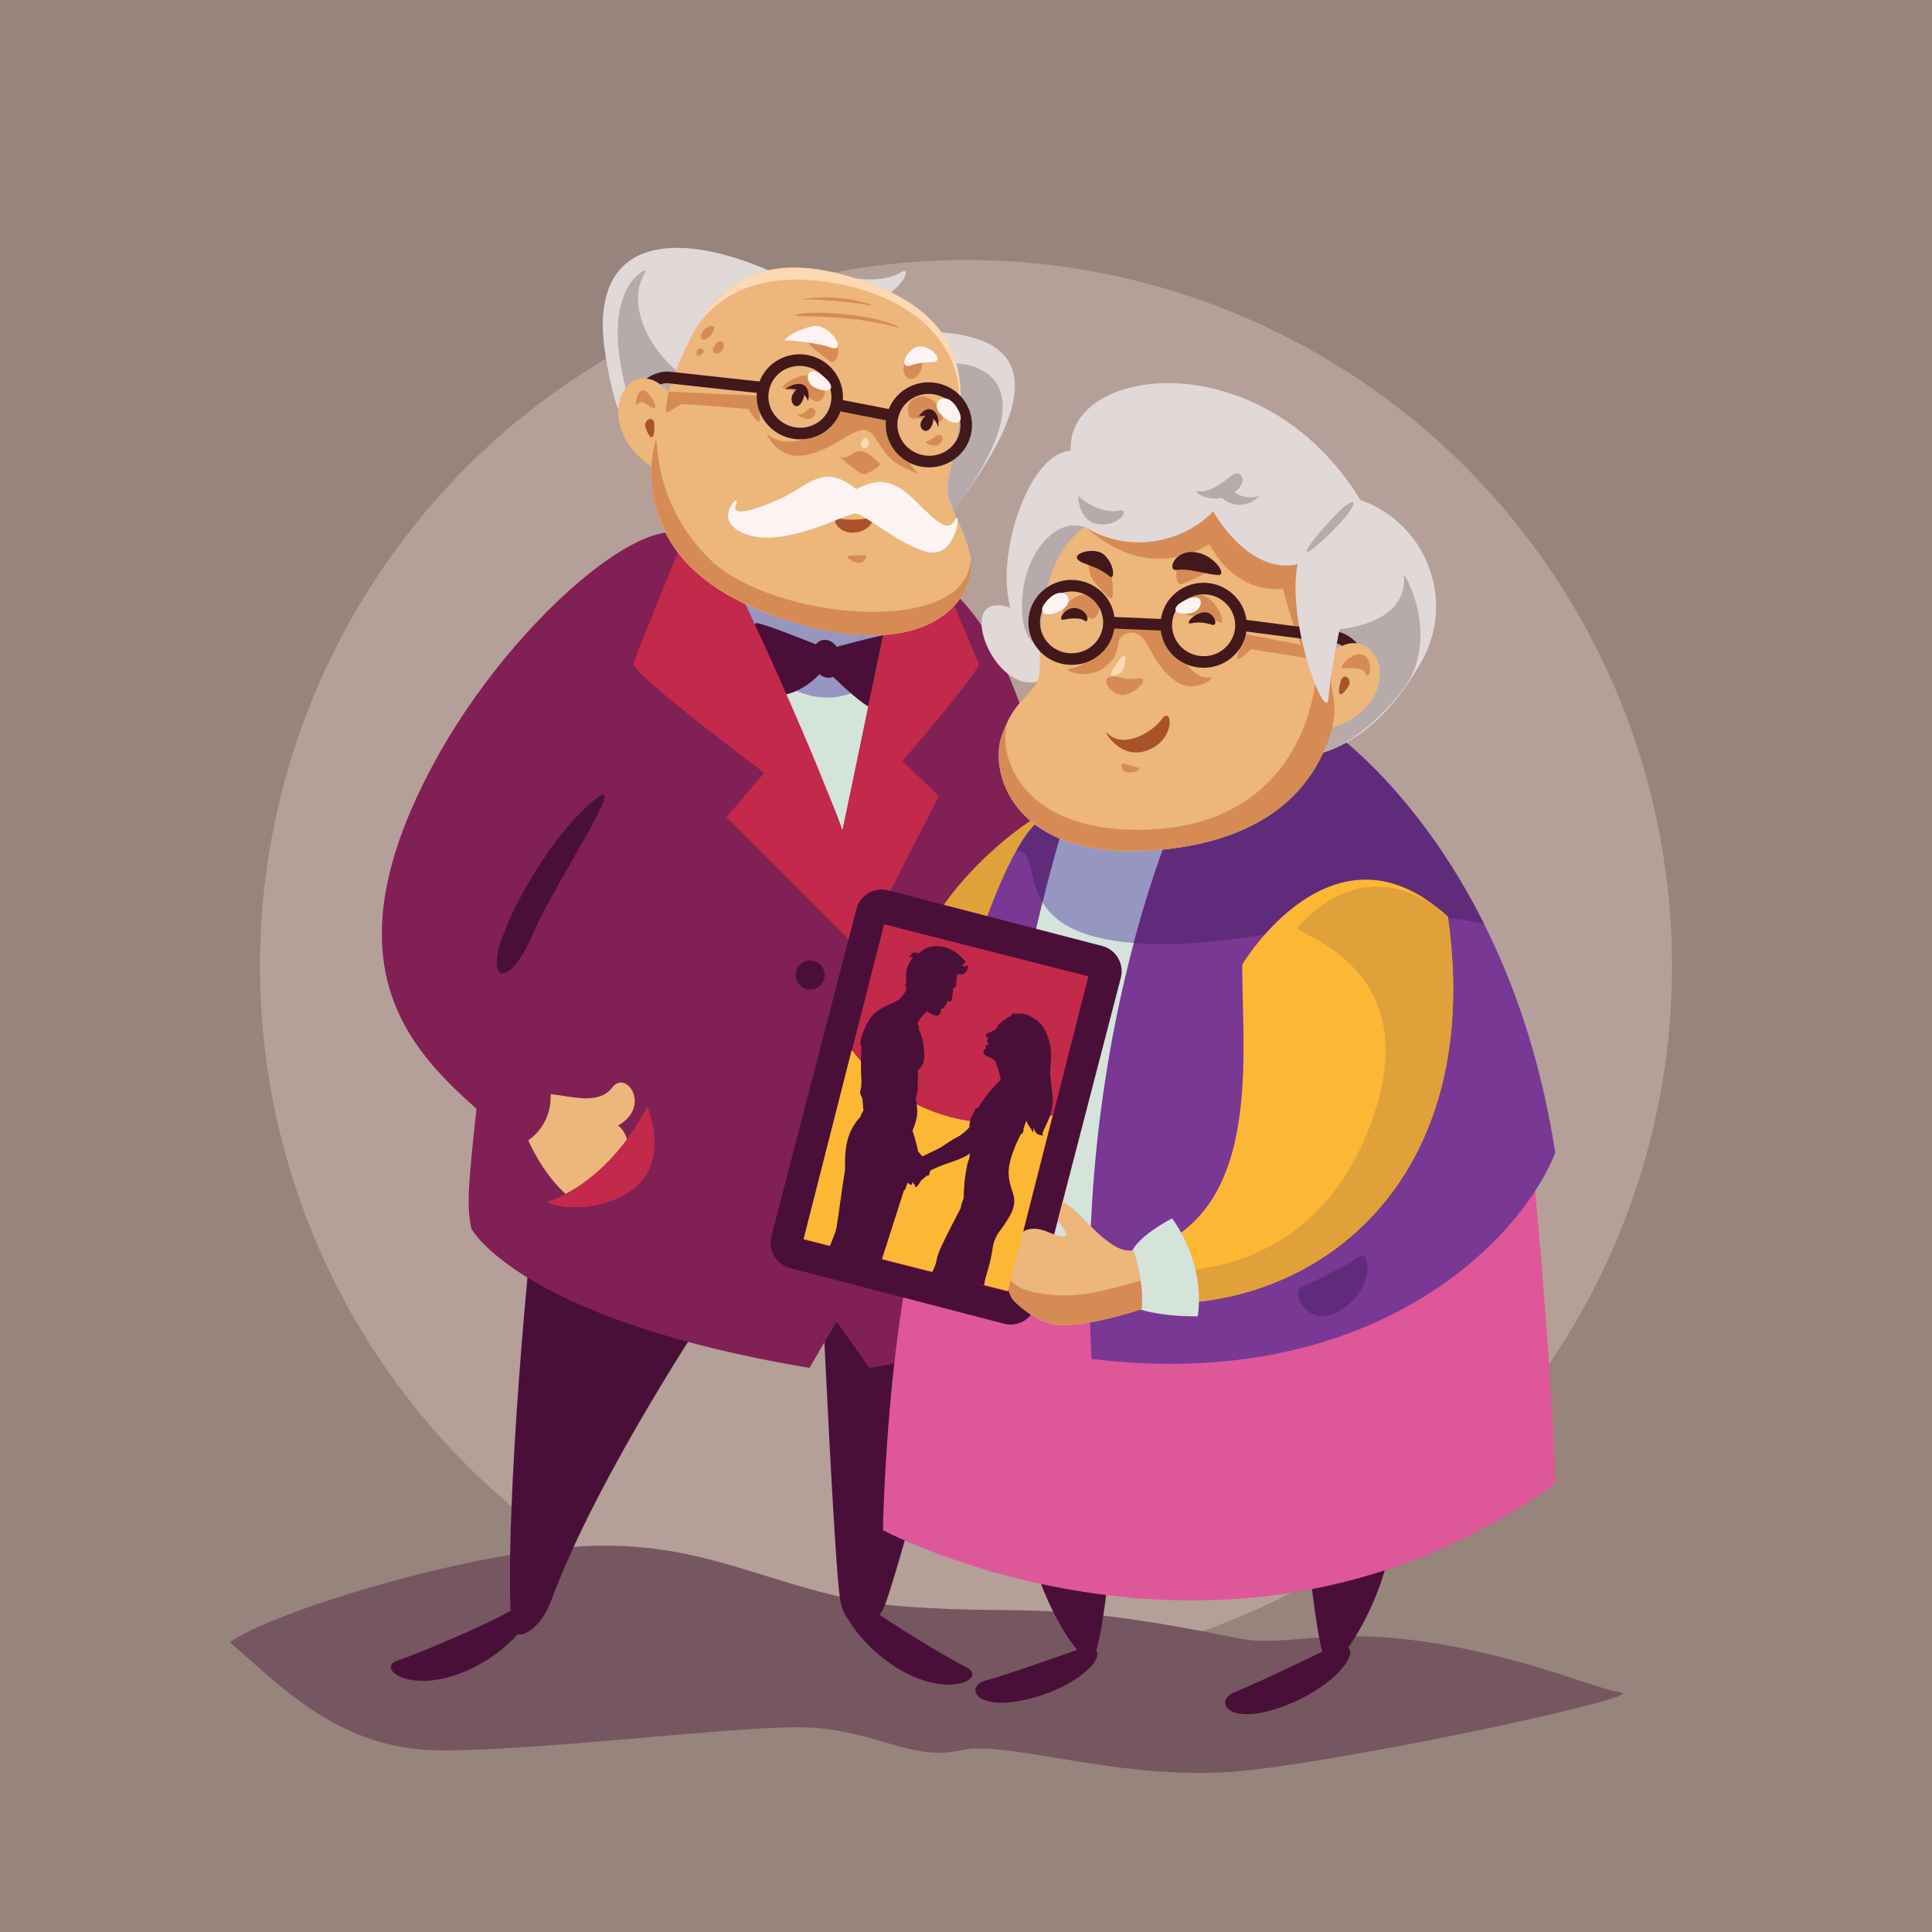 <?xml version="1.0" encoding="utf-8"?>
<!-- Generator: Adobe Illustrator 22.1.0, SVG Export Plug-In . SVG Version: 6.00 Build 0)  -->
<svg version="1.1" id="layer_1" xmlns="http://www.w3.org/2000/svg" xmlns:xlink="http://www.w3.org/1999/xlink" x="0px" y="0px"
	 viewBox="0 0 1400 1400" style="enable-background:new 0 0 1400 1400;" xml:space="preserve">
<style type="text/css">
	.st0{fill:#96847D;}
	.st1{fill:#B59F99;}
	.st2{fill:#765660;}
	.st3{fill:#490F39;}
	.st4{fill:#802054;}
	.st5{fill:#D5E4DB;}
	.st6{fill:#9696C0;}
	.st7{fill:#EDB67B;}
	.st8{fill:#C3294B;}
	.st9{fill:#E0A13B;}
	.st10{fill:#DE5798;}
	.st11{fill:#793894;}
	.st12{fill:#612B7C;}
	.st13{fill:#FCB834;}
	.st14{fill:#D68B55;}
	.st15{fill:#E1D8D8;}
	.st16{fill:#B6AAAA;}
	.st17{fill:#FDD8B3;}
	.st18{fill:#AA522A;}
	.st19{fill:#42181B;}
	.st20{fill:#FDF3F2;}
</style>
<g>
	<rect x="0" class="st0" width="1400" height="1400"/>
	<circle class="st1" cx="700" cy="700" r="511.6"/>
	<path class="st2" d="M1174.6,1226.4c-19.6-2.8-67.2-25.2-140-36.4c-72.8-11.2-103.8,4-137.2-2.8c-137.2-28-151.2-16.8-238.4-22.8
		S525,1120,438.2,1120c-86.8,0-240.8,47.6-271.6,70c40.4,35.2,81.2,78.4,154,78.4s204.4-16.8,257.6-16.8
		c53.2,0,81.2,25.2,117.6,16.8c36.4-8.4,120.4,25.2,212.8,14C1001,1271.2,1194.2,1229.2,1174.6,1226.4z"/>
	<path class="st3" d="M966.2,1193c0,0-55.1,26.8-71.1,33c-16,6.1-6.4,26,35.7,10.2C972.9,1220.4,993.2,1187.4,966.2,1193z"/>
	<path class="st3" d="M784.2,1194.2c0,0-54.1,19.4-69.7,23.5c-15.6,4.1-8.6,23.6,32.2,13.1C787.7,1220.4,809.9,1191.7,784.2,1194.2z
		"/>
	<path class="st3" d="M364.4,1170.2c-16,8.8-61.2,28.1-76.6,33.2c-15.5,5.2,9.3,25.3,50.6,7.2
		C379.6,1192.6,404.4,1148.2,364.4,1170.2z"/>
	<g>
		<path class="st3" d="M608.7,1158.4c4,26,24,24,32,6c8-18,54-190.1,54-190.1l-98.1-18C596.7,956.3,604.7,1132.4,608.7,1158.4z"/>
		<path class="st3" d="M960.6,1204.3c5.8,11.5,36.9-34.6,46.2-79.7l-57.7,10.4C949.1,1138.5,954.9,1192.8,960.6,1204.3z"/>
		<path class="st3" d="M792.7,1200.6c5.8-11.5,11.5-65.8,11.5-69.3l-57.7-10.4C755.8,1166,787,1212.1,792.7,1200.6z"/>
		<path class="st3" d="M370.5,1178.3c0.7,11.9,19.6,7,29.4-19.6c33.4-90.6,117.6-215.6,117.6-215.6l-131.6-56
			C385.9,887.1,364.9,1088.7,370.5,1178.3z"/>
		<path class="st4" d="M341.6,890.4c0,0,35,65.8,245,100.8l19.6-33.6l23.8,33.6c0,0,23.8-2.8,46.2-12.6
			c22.4-9.8,12.6-67.2,12.6-67.2L341.6,890.4z"/>
		<path class="st5" d="M545.1,422.8c-5.6,7.5-14.5,11.6-18.7,18.7c-4.2,7-9.3,18.7-13.1,48.5c-3.7,29.9,35.5,117.6,42.9,132.5
			c7.5,14.9,54.1,22.4,70.9,20.5c16.8-1.9,50.4-72.8,24.3-149.3L545.1,422.8z"/>
		<path class="st6" d="M547.4,361.2c-39.2-1.4-56,8.4-26.6,92.4c70,84,107.8,47.6,137.2,18.2l-43.4-96.6
			C614.6,375.2,586.6,362.6,547.4,361.2z"/>
		<path class="st4" d="M655.2,407.9L610.4,602l-16.8,354.2c0,0,84,4.2,140-29.4S799.4,451,655.2,407.9z"/>
		<path class="st3" d="M606.3,468.7c-3.8-5.6-10.9-7-15.1-1.8c-9.3-3.7-38.4-15.3-43.1-15.4c-5.6-0.1-6.7,52.7-6.1,59
			c0.6,6.3,13.7-3.5,29.5-7.8c10.3-2.9,18.1-9.7,22.3-14.1c3.1,2.4,6.8,3.4,9.8,1.8c8,7.6,20.7,19.8,28.7,23.1
			c11,4.5,20.3,6.4,21.4,3.5c1.1-2.9,11.5-32.8,5.5-58.2C658.3,454.8,620.2,464.9,606.3,468.7z"/>
		<path class="st4" d="M520.3,415.3l-11.2,0c0-80.2-126.3,15-191.8,132.5c-82.1,147.5-22.4,210.9,28,255.7
			c-5.6,52.3-7.5,70-3.7,86.8c41.1,45.7,201.6,75.6,287,63c-2-17.1-13.3-210.9-18.2-351.4C597.3,559.1,520.3,415.3,520.3,415.3z"/>
		<path class="st7" d="M443.7,788c-10.1,13.2-30.1,6.1-44.7,4.9c0.9,23-16.2,33.4-16.2,33.4s10.6,25.4,29.5,41
			c0,0,24.4-10.2,42.7-39.2c-1.9-9.4-7.1-12.5-7.1-12.5C472.3,801.7,453.8,774.8,443.7,788z"/>
		<path class="st8" d="M493.2,395.7c0,0-31.2,75.6-34,84.9C456.4,490,610.4,602,610.4,602s-21.7-62.7-82.6-190.4
			C521.8,408.5,493.2,395.7,493.2,395.7z"/>
		<path class="st9" d="M687.4,754.6l65.8-163.8C718.2,610.4,617.4,701.4,687.4,754.6z"/>
		<path class="st10" d="M676.2,851.2c-33.6,89.6-36.4,257.6-36.4,257.6s252,134.4,487.2-33.6c-2.8-95.2-16.8-235.2-16.8-235.2
			S704.4,775.8,676.2,851.2z"/>
		<path class="st5" d="M897.4,568.4c-14.9-5.6-112,11.2-112,11.2S727.5,630,699.5,882c0,0,31.7,74.7,136.3,65.3
			S912.3,574,897.4,568.4z"/>
		<path class="st6" d="M897.4,568.4c-14.9-5.6-112,11.2-112,11.2s-15.9,13.8-35,63.1c4.7,14.5,15.2,30.7,49.9,37.7
			c34.8,7,72.9,3.2,111.4-2.4C909.6,617.6,902.7,570.4,897.4,568.4z"/>
		<path class="st11" d="M964.8,529.7l-108.5,51.8c0,0-78.4,166.1-65.3,403.2c197.9,24.3,308-80.3,336-149.3
			C1093.4,616.9,964.8,529.7,964.8,529.7z"/>
		<path class="st12" d="M964.8,529.7l-108.5,51.8c0,0-17.6,37.4-34.8,101.9c82.4,6.9,179.2-33,254-13.6
			C1026.5,571.5,964.8,529.7,964.8,529.7z"/>
		<path class="st13" d="M900.2,698.9c-0.3,70,17.1,192.3-86.9,212.1c0,0-21.6,8.7-29.7,25.5c137.2,38,296.5-56.1,265.5-272.2
			C966.4,587.8,900.2,698.9,900.2,698.9z"/>
		<path class="st9" d="M940.3,672c-4.5,5,102,28,48.9,152.6c-41.4,97-130.5,95.6-130.5,95.6s-4.4,9.2-5.9,24.2
			c115.7-4.6,222.2-100,196.4-280.2C1049.2,664.3,996.3,610.4,940.3,672z"/>
		<path class="st11" d="M654.7,891.3c0,0,26.1,13.1,61.6,44.8c5.6-190.4,56-343.5,56-343.5C721.9,555.3,654.7,891.3,654.7,891.3z"/>
		<path class="st12" d="M736.8,616c12.6,1,7.9,20.2,18.6,37.9c9.5-38.6,16.9-61.2,16.9-61.2C761,584.3,748.8,594.8,736.8,616z"/>
		<polygon class="st8" points="610.4,602 558.6,554.4 526.4,592.2 623,688.8 680.4,576.8 648.2,546 		"/>
		<path class="st5" d="M820.6,906c0,0,5.1,19.4,5.4,42.9c20.1,5.8,42,4.9,42,4.9c5.4-40.6-18.7-70.9-18.7-70.9
			S827.1,894.1,820.6,906z"/>
		<path class="st3" d="M798.7,685.5l-155.1-40.3c-10.1-2.6-20.4,3.4-23,13.5l-61.6,237.2c-2.6,10.1,3.4,20.4,13.5,23l155.1,40.3
			c10.1,2.6,20.4-3.4,23-13.5l61.6-237.2C814.8,698.4,808.7,688.1,798.7,685.5z"/>
		
			<rect x="567.5" y="726.1" transform="matrix(0.247 -0.969 0.969 0.247 -261.368 1268.818)" class="st8" width="235.8" height="152.8"/>
		<path class="st12" d="M985.6,910c-10.3,7.7-32.2,18.2-42,22.4c-9.8,4.2,5.6,34.8,32.2,14C997.2,929.6,991.2,905.8,985.6,910z"/>
		<path class="st7" d="M785.4,883.4c-6.1-6.5-11.4-10.6-15.4-12.5l-3.5,13.5c3.7,5.4,7.6,9.9,5.6,10.9c-7,3.5-18.5-10.3-31.3-2.5
			c-12.8,7.8-15.3,40-5.8,50.1c4.3,4.6,17.5,15.5,29.8,17.1c20.6,2.7,62.4-11.3,62.4-11.3s2.8-15.4-5.6-42.7
			C815.9,906.7,807.8,907.4,785.4,883.4z"/>
		<path class="st14" d="M769.3,938.7c-21-0.7-38.5-5.6-39.2-16.8c-0.1-0.9-0.3-1.5-0.8-1.8c-0.4,9.2,1.4,18.2,5.7,22.8
			c4.3,4.6,17.5,15.5,29.8,17.1c20.6,2.7,62.4-11.3,62.4-11.3s1.3-7.3-0.6-20.7C811.8,931.8,789.3,939.4,769.3,938.7z"/>
		<path class="st8" d="M397.1,870.8c-3.9,1.4,31.7,12.1,60.7-8.4c28.9-20.5,11.2-60.7,11.2-60.7S445.6,853.1,397.1,870.8z"/>
		<path class="st8" d="M686.9,427.5l-42,8.4L610.4,602c0,0,101.7-115.7,98.9-121.3C706.5,475.1,686.9,427.5,686.9,427.5z"/>
		<path class="st3" d="M430.9,579.5c-27,21.9-55.4,68.3-66.4,98.3c-13.6,37,5.9,36.3,21.3-0.2C401.1,641.1,457.8,557.6,430.9,579.5z
			"/>
		<path class="st3" d="M700.6,1208.4c-14.6-7.3-56.5-32.8-71.1-43.8c-36.5-27.4-18.2,20.1,20.1,43.8
			C687.8,1232.1,715.2,1215.7,700.6,1208.4z"/>
		<g>
			<path class="st15" d="M653.7,196.9c-11.3,6.9-27.3,7-45.7,2.5l36.1,13.5C656.7,204.3,659.3,193.4,653.7,196.9z"/>
			<path class="st15" d="M670.2,240.2c0,0-21,45.4-25,66c-4,20.6-0.2,30.7,41.5,69C777.3,259.7,723.6,241.5,670.2,240.2z"/>
			<path class="st16" d="M686,263.4c0,0-26,72.2-27.8,82.6c-1.8,10.4,10.6,24.9,31.1,26.2C766.3,270.5,702.9,261.7,686,263.4z"/>
			<path class="st15" d="M436.8,236.9c0.2,23.1,12.5,75.9,15.7,62.3c23,6,59.3,14.7,67.4,1.3c8-13.4,44.9-101,44.9-101
				C502.7,170.2,436.1,166.1,436.8,236.9z"/>
			<path class="st16" d="M468,196.7c2.8-4.2-41.1,12.4-8,105.3l57.7-18.5C481.1,274,448.9,225.2,468,196.7z"/>
			<path class="st7" d="M687.9,344.7c14.2-59.1,19.4-112.6-61.5-140.8c-80.9-28.2-117.3,4.7-141.9,79.9
				c-29.5-32.3-58.2,23.3-12.9,53.9c1.3,28.9,5,81.6,97.6,111.5c106.7,34.5,140.5-18.7,134-46.5C696.7,374.8,683,365.4,687.9,344.7z
				"/>
			<path class="st14" d="M484.5,283.8c0,0-2.1,11.1-1.9,14.1c0.3,2.9,8.8-4.6,11.3-5c2.5-0.4,48.6,3.5,48.6,3.5s2.5,5.4,6.5,8.8
				c4,3.4-1-11.8,2.9-8c3.9,3.8-1.3-10.4-1.3-10.4L484.5,283.8z"/>
			<path class="st14" d="M639.5,299.9c-8.5-0.6-32.6-9.6-36.7-0.2l-16.2,16.6c-7.7,5-24,5.4-30.5-1.9c-1.6-1.8,6.2,19.1,26.9,15.5
				c20.7-3.7,34-18.8,43.3-18.4c9.3,0.4,10.7,18.4,26.8,26.2c16.1,7.8,12.3,7.3,4.3-4.4C649.4,321.7,648,300.5,639.5,299.9z"/>
			<path class="st17" d="M498.1,250.4c0,0,0.6-1.9,2-5c-0.8,1.5-1.5,3-2.3,4.5C498,250.3,498.1,250.4,498.1,250.4z"/>
			<path class="st17" d="M626.4,203.9c-61.8-21.5-97.6-7.4-122.1,34c10.6-16.6,37.1-42.5,96.2-33.4c73.7,11.4,95.3,56,94.5,83.2
				l1.2-0.9C695.6,251.9,679.6,222.4,626.4,203.9z"/>
			<path class="st14" d="M657.1,261.3c-5.8,5.6-0.3,17.6,6.9,11.7C671.1,267.2,669.7,249.2,657.1,261.3z"/>
			<path class="st14" d="M588,246.1c-9.5-0.8,7.7,11.2,12.9,15.3c5.1,4.1,8.4-8.1,6.1-11.9L588,246.1z"/>
			<path class="st14" d="M666.9,287.3c-12.7,2-9.6,16-5.6,15.9c4-0.1,10.9-0.4,15.5,1.6C690.2,310.6,679.7,285.4,666.9,287.3z"/>
			<path class="st14" d="M590.3,272.6c-12.5-3.5-26.6,8.4-22.3,8.8c4.4,0.5,15.4,4.9,20.6,8.3C598,295.9,602.7,276.2,590.3,272.6z"
				/>
			<path class="st14" d="M462,292.9c3-3.6,6.1,0.4,10.9,2.6c3.2,1.5,3-3.6-3.8-11C462.2,277.1,458.9,296.5,462,292.9z"/>
			<path class="st18" d="M467.9,310.1c2.1,6.3,6.4,12.3,6.3-2.1C474.1,300.2,465.8,303.9,467.9,310.1z"/>
			<path class="st14" d="M637.1,335.3c-2.7-1.4-7.1-7.7-13-8.4c-5.8-0.7-10,7.3-15.9,3.7c0,0,15.2,14.9,19.4,12.9
				C631.8,341.6,639.7,336.7,637.1,335.3z"/>
			<path class="st19" d="M586.8,257.6c-16.7-4-33.6,6.1-37.6,22.6c-4,16.6,6.5,33.2,23.2,37.3c16.8,4,33.6-6.1,37.6-22.6
				C614,278.2,603.5,261.6,586.8,257.6z M601.9,292.9c-2.9,12-15.1,19.4-27.5,16.4c-12.3-3-19.9-15.1-17-27.1
				c2.9-12,15.1-19.4,27.5-16.4C597.2,268.7,604.7,280.9,601.9,292.9z"/>
			<path class="st19" d="M680.3,277.9c-16.7-4-33.6,6.1-37.6,22.7c-4,16.6,6.5,33.2,23.2,37.2c16.7,4,33.6-6.1,37.6-22.6
				C707.5,298.5,697.1,281.9,680.3,277.9z M695.4,313.2c-2.9,12-15.1,19.4-27.5,16.4c-12.3-3-19.9-15.1-17-27.1
				c2.9-12,15.1-19.4,27.5-16.4C690.7,289,698.2,301.2,695.4,313.2z"/>
			<path class="st18" d="M629.3,375.5c-5.5,1.1-14.8,1.7-21.2,0.2c-6.4-1.5-2,9.8,9,10.3C629.5,386.6,636.8,374,629.3,375.5z"/>
			
				<rect x="623.9" y="278.8" transform="matrix(0.192 -0.982 0.982 0.192 215.425 857.27)" class="st19" width="8.4" height="38.1"/>
			<path class="st19" d="M575.2,284.5c-4.5,5.9,1.4,14.4,5.8,6.9C585.3,283.8,581.3,276.6,575.2,284.5z"/>
			<path class="st19" d="M569,282.3c0,0,11.1-3.9,16.7,8.4C588.2,273.3,573.4,277.7,569,282.3z"/>
			<path class="st19" d="M668.4,303.9c-4,5.3,1.7,11.8,5.9,6.2C678.4,304.5,675.9,293.8,668.4,303.9z"/>
			<path class="st19" d="M665.7,301.9c0,0,11.1-3.9,14.1,7.6C681.8,298.8,673.1,290.6,665.7,301.9z"/>
			<path class="st20" d="M590,236.3c-11.9,1.5-24.7,10.9-20.3,10.5c4.4-0.4,25.6,2.4,31.1,4.6C615.7,257.3,601.9,234.8,590,236.3z"
				/>
			<path class="st20" d="M661.9,252.6c-8.8,6.5-7.8,14.4-2.5,12.4c5.3-2.1,11.3-2.6,15.5-2.5C687.4,262.5,670.7,246,661.9,252.6z"/>
			<path class="st14" d="M626.5,402.2c-2.2,0.2-6.6,0.4-10.2,0.4c-5.8,0.1,2.3,5.6,6.7,5.2C627.4,407.5,628.7,402,626.5,402.2z"/>
			<path class="st20" d="M692.1,376.8c-4.9,9.1-12.6,2.3-28.7-13.8c-16.1-16.1-27-16.8-42.9-8.5c-24.3-19.7-33.9-2.5-55.5,7.1
				c-21.6,9.6-35.4,12.8-31.6,3.4c3.8-9.3-20,13.2,8.3,22.5c28.3,9.3,71.4-15.5,78-15.4c6.6,0,34.6,24.8,53.9,28.1
				C693.1,403.6,697,367.7,692.1,376.8z"/>
			<path class="st19" d="M468.5,274.4c4,0.3,7.4,2.2,10,4.2c2-0.7,4.3-1.2,6.5-0.8c8.5,1.1,66,7.2,66,7.2l0.9-8.4
				c-0.1,0-57.6-6.2-65.9-7.2C477.6,268.5,471,272.5,468.5,274.4z"/>
			<path class="st14" d="M612.7,227.8c-30.9-3.1-40.1,0.9-34.4,1.3c4.3,0.3,40.5-0.8,72.9,8.4C654.7,238.5,643.6,230.9,612.7,227.8z
				"/>
			<path class="st14" d="M603.8,215.7c-15.4-0.8-27.6,2-21.9,1.4c5.7-0.6,32.8,1.2,48.3,4.2C636,222.4,622.9,216.7,603.8,215.7z"/>
			<path class="st14" d="M703.3,406c-3.4,56.3-144.3,43.1-188.9-0.7c-44.7-43.8-36.6-95.1-39.5-85.2c-7.7,26.2-2,72,38.4,101.7
				c7.1,4.9,14.8,9.6,23.1,13.8c10.1,5.1,20.8,9.5,31.7,13.3c0.3,0.1,0.7,0.2,1,0.3c103.2,33.3,138.2-15.3,134.5-43.7
				C703.5,405.3,703.3,405.5,703.3,406z"/>
			<path class="st17" d="M624,321c-1.3,3.7,4,5.7,5.4,1.6C630.7,318.6,626.4,314,624,321z"/>
			<path class="st14" d="M585.6,296.6c-1.6,1.9-4.3,3.8-7.1,3.6c-2.8-0.2,7.6,6.2,11.1,1.7C593.1,297.5,588.3,293.4,585.6,296.6z"/>
			<path class="st14" d="M678.9,315.7c-1.5,0.8-5.7,3.9-7.8,4.4c-2,0.5,5.6,4.7,9.6,1.8C684.8,319,682.8,313.7,678.9,315.7z"/>
			<path class="st14" d="M517.3,251.4c-2.9,6,4.4,5.7,6.2,2C527.3,245.7,520.1,245.4,517.3,251.4z"/>
			<path class="st14" d="M504.8,255.2c-0.5,4.2,3.1,2.5,4.6,0.6C512.2,252.6,505.4,251,504.8,255.2z"/>
			<path class="st14" d="M508.6,241.7c-2.5,6.6,3.9,5,7.1,0.3C521.6,233.3,511.1,235.1,508.6,241.7z"/>
			<path class="st20" d="M595,271.5c-11.5-8-12.5,6-4.2,9.5C603.8,286.6,606.5,279.6,595,271.5z"/>
			<path class="st20" d="M681.5,300c10.4,10.7,19.9,7.2,11.4-5.4C684.4,282,673.7,292.1,681.5,300z"/>
		</g>
		<g>
			<path class="st15" d="M732.2,440.5c-43.4-15.4-11.2,68.6,23.8,51.8l37.8-7c0,0,42-96.6,4.2-145.6
				C760.2,290.7,718.2,391.5,732.2,440.5z"/>
			<path class="st15" d="M907.2,371c0,0,15.4,93.8,20.1,108.7c4.7,14.9-20.1,70.5,3.7,70c19.6,0,62.5-5.6,98.9-70
				C1068.1,412.2,999.1,323.9,907.2,371z"/>
			<path class="st16" d="M751.3,399.5c-20.9,32.5-8.4,88.2,11.7,58.8l23.3-76.1C786.3,382.2,768.1,373.3,751.3,399.5z"/>
			<path class="st16" d="M1017.3,416.7c3.7,39.7-56.5,40.1-56.5,40.1l-3.2,88.4c27.4-6.3,60-42.2,66.5-58.1
				C1039,450.9,1017.1,414.3,1017.3,416.7z"/>
			<path class="st7" d="M965.6,471.7c-6.4-78.9-34.1-119.4-119.4-110.8c-85.3,8.5-92.7,61.8-92.7,122.6c0,21.3-16.7,16.9-27.9,50.5
				c-9,27.1,10,94.2,121.3,81.2c87.7-10.3,110.6-60.2,118.6-88C1020.1,510.5,1001.8,447.2,965.6,471.7z"/>
			<path class="st14" d="M896.9,469c4.7-2.8-3.7,10.7,0.9,8.4c4.7-2.3,8.4-7,8.4-7s45.7,7,48.1,7.9c2.3,0.9,8.9,10.3,9.8,7.5
				c0.9-2.8,1.5-14.1,1.5-14.1l-65-12.5C900.7,459.2,892.3,471.8,896.9,469z"/>
			<path class="st14" d="M873.7,410.9l-19.3-1c-3.2,3.2-2.8,15.8,3.1,13C863.6,420,883.2,412.3,873.7,410.9z"/>
			<path class="st14" d="M876.4,490.9c-7.5,1.4-16.3-7.5-21-16.3c-4.7-8.9-12.1-23.8-18.2-23.3c-9.1,0.1-22.4-0.9-26.9-0.2
				c-4.6,0.7,0,15,0,15c1.4-8,12.5-11.5,19-2.2c5.6,8,9.3,20.1,22.9,29.9C865.6,503.5,883.8,489.5,876.4,490.9z"/>
			<path class="st14" d="M789.6,431.5c-11.9-4.9-28,17.2-13.7,14.7c4.9-0.8,11.6,1,15.4,2.1S801.5,436.5,789.6,431.5z"/>
			<path class="st14" d="M871.1,431.2c-12.3-4.2-19.6,14.7-8.4,15c6.2,0.2,17.8,2.8,21.7,4.9C888.3,453.3,883.4,435.4,871.1,431.2z"
				/>
			<path class="st14" d="M807.3,454.1c-3.7,7-12.9,16.5-17,22.2c-4.1,5.7-11.9,7.7-16.1,8.4c-4.2,0.7,18.2,11.4,32.2-7
				C812.9,469.1,811.6,446.1,807.3,454.1z"/>
			<path class="st18" d="M971.4,494c-3.5,14,2.1,9.1,5.6,3.5C980.5,491.9,973.3,486.4,971.4,494z"/>
			<g>
				<path class="st19" d="M872.2,422.3c-17.2,0-31.3,13.7-31.3,30.8c0,17.1,14,30.8,31.3,30.8c17.2,0,31.3-13.7,31.3-30.8
					C903.4,436.1,889.4,422.4,872.2,422.3z M872.2,475.5c-12.7,0-22.8-10.1-22.9-22.4c0-12.3,10.2-22.4,22.9-22.4
					c12.7,0,22.8,10.1,22.9,22.4C895,465.4,884.9,475.5,872.2,475.5z"/>
			</g>
			<g>
				<path class="st19" d="M776.5,420.2c-17.2,0-31.3,13.7-31.3,30.8c0,17.1,14,30.8,31.3,30.8c17.2,0,31.3-13.7,31.3-30.8
					C807.8,434,793.7,420.3,776.5,420.2z M776.5,473.4c-12.7,0-22.8-10.1-22.9-22.4c0-12.3,10.2-22.4,22.9-22.4
					c12.7,0,22.8,10.1,22.9,22.4C799.4,463.3,789.2,473.4,776.5,473.4z"/>
			</g>
			<g>
				
					<rect x="818.4" y="432.8" transform="matrix(4.285261e-02 -0.999 0.999 4.285261e-02 335.921 1254.335)" class="st19" width="8.4" height="38.1"/>
			</g>
			<path class="st14" d="M788.2,402.7c0.9,1.9-0.9,12.1,4.7,18.7c5.6,6.5,13.1,16.3,13.5,10.3c0.5-6.1-1.4-18.7-2.3-24.3
				L788.2,402.7z"/>
			<path class="st14" d="M918.4,348.1c-9.1-5.6-25.2-16.1-40.6-18.2c-15.4-2.1-26.6-1.4-37.1,0c-10.5,1.4-18.2,2.8-22.4,4.2
				L784,378.9c0,0,40.6,46.2,92.4,15.4c20.5,38.3,53.2,32.2,53.2,32.2s8.4,33.6,19.6,54.6c11.2,21,18.9-72.8,11.9-88.9
				C954.1,376.1,927.5,353.7,918.4,348.1z"/>
			<path class="st14" d="M823.9,556c-3.5-0.9-7.7-2.1-9.8-2.8c-2.1-0.7-2.1,4.9,2.1,6.3C820.4,560.9,829.5,557.4,823.9,556z"/>
			<path class="st19" d="M967.4,457.4c-8.3-0.9-65.7-8.4-65.7-8.4l-1.1,8.3c0,0,57.3,7.5,65.9,8.4c2.2,0.2,4.4,1.2,6.1,2.3
				c3-1.4,6.8-2.4,10.7-1.8C981.3,463.9,975.8,458.4,967.4,457.4z"/>
			<path class="st14" d="M838.5,376.9c15.8,0.7,42.6,5.3,47.9,7.2c5.4,1.9-5.8-3.6-21-6.4C846.7,374.1,832.5,376.7,838.5,376.9z"/>
			<path class="st14" d="M964.6,491.6c2.1-18.9-10.8-4.4-11.2,0C950.6,521,930.3,596.9,833,601.1c-93.5,4-111.2-54.6-102.6-78.7
				c-1.6,3.3-3.2,7-4.7,11.5c-9,27.1,10,94.2,121.3,81.2c85.1-10,109.2-57.2,117.9-85.4C970.2,508.2,963.7,499.9,964.6,491.6z"/>
			<path class="st20" d="M861,434c-13.1,5.1-12.1,12.6,1.9,10.3C871.7,442.8,874.1,428.9,861,434z"/>
			<path class="st20" d="M760.4,433.5c-11.2,10.3-2.8,15.9,9.8,7.9C779.6,435.6,771.6,423.3,760.4,433.5z"/>
			<path class="st18" d="M841.4,521.7c-4.9,7.3-27.1,22.4-39.2,9.3c-3.7-4,9.9,23.2,32.7,11.2C852.6,532.9,848.8,510.5,841.4,521.7z
				"/>
			<path class="st15" d="M782.6,348.1c0,0,7.2,2.8,18,5.4c-11.6,12-18,25.9-18,25.9c33.6,23.8,75.6,13.5,96.6-8.9
				c7.3,13.6,31.7,45.3,61.1,38.3c-8.4,42.9,21,117.1,22.4,97.1c1.4-20.1,8.4-51.3,8.4-51.3s7.9-44.8-6-74.6
				c13.4,7.1,27,15,40.1,22.8C940.8,227.7,736.4,262.7,782.6,348.1z"/>
			<path class="st14" d="M823.9,491.6c-7.7,1.4-10.5-1.1-16.8-1.4c-12.6-0.7-0.7,17.5,10.5,12.6
				C828.8,497.9,831.6,490.2,823.9,491.6z"/>
			<path class="st19" d="M867.5,400.4c-16.5-3.1-22.4,14-14.5,12.6c7.9-1.4,22,3.3,29.4,3.7C889.9,417.2,880.1,402.7,867.5,400.4z"
				/>
			<path class="st19" d="M800.1,402c-7.1-6.5-27.7-0.3-16.5,5.3c4.4,2.2,12.6,3.8,20.7,10.5C807.7,420.6,808.1,409.4,800.1,402z"/>
			<path class="st19" d="M780.8,440.9c-8.8-2.4-15.4,9.5-9.8,8.1c1.5-0.4,11.2-2.1,14.7,0.7C789.2,452.4,789.6,443.3,780.8,440.9z"
				/>
			<path class="st19" d="M872.2,443.7c-7.7,1-14,9.1-9.1,8s9.8-0.7,15,1C883.5,454.6,879.9,442.6,872.2,443.7z"/>
			<path class="st17" d="M805.4,487.2c-2.3,5.1,7.8,1.5,8.9-2.8C819.4,464.3,807.8,482.1,805.4,487.2z"/>
			<path class="st14" d="M988.8,475.1c-7.5-5.1-21,9.8-14.9,9.3c4.2-0.3,14.5-1.4,15.9,4.2C991.2,494.2,996.3,480.2,988.8,475.1z"/>
			<path class="st16" d="M810.1,370.1c-9.8,2.3-25.2-6.1-28.9-11.2c0,0,0,19.6,15.4,21C812,381.3,819.9,367.7,810.1,370.1z"/>
			<path class="st16" d="M975.8,365.9c-5.9,4-25.2,25.2-28.5,32.2c-3.3,7,13.5-7.9,24.3-19.6C980.9,368.4,984.6,359.8,975.8,365.9z"
				/>
			<path class="st16" d="M892.8,344.3c-3.4,2.2-14,13.1-25.2,11.7c-3.8-0.5,8.9,9.8,23.3,2.8C905.4,351.8,900.8,339.1,892.8,344.3z"
				/>
			<path class="st16" d="M911.7,359.7c-13,3.5-20.7-6.3-20.7-6.3l-7,6.3C899.5,373.7,913.8,359.1,911.7,359.7z"/>
		</g>
		<path class="st13" d="M617.2,760.8l-34.9,137.1l148.1,37.7l32.4-127.4C697.8,825.8,646.3,799.6,617.2,760.8z"/>
		<path class="st3" d="M762.6,792.8c-1.2-9.1-1.7-15-1.7-15c0-6.9,2-12.8-0.5-22.8c-2.6-10-6.4-14.7-13.1-18.2
			c-6.7-3.5-10.2-1.9-12.1-2.4c-1.9-0.4-2.7,2.1-3.5,2.3c-0.8,0.2-4.4,2.5-6.7,4.4c-2.3,1.9-2.9,4.5-3.2,4.8c-0.4,0.3-5.6,2.7-6.6,3
			c-1,0.4-1.1,1.4-0.4,2.2c0.7,0.9,1.1,1.5,1.2,1.7c0.1,0.2-0.5,0.5-0.6,0.7c-0.1,0.2,0,1.4,0.2,1.8c0.2,0.4,0.2,0.6,0.7,0.8
			c0.5,0.2,0.9,0.8,0.3,0.7c-0.6-0.1-1.1,0-1.8,0.6c-0.7,0.6-0.8,1-0.5,1.5c0.3,0.5,0.2,0.6-0.9,1.7c-1,1.1-1.5,3.3,2.2,5
			c3.7,1.7,4.8,1.7,5.9,4.1c1.1,2.4,3.8,11.4,3.5,12.5c-0.2,1.1-5.6,5.5-10.7,12.4c-5,7-5.8,8.6-5.8,8.6s-2.6-0.7-2.1,2.2
			c-3.1,3.7-3.4,7.2-3.8,9.2c-0.4,1.9,0,2.1,0,2.1s-4,4.8-9.3,7.5c-5.3,2.6-8.5,5.7-14,8.5c-5.5,2.8-10.9,5.2-10.9,5.2
			s-1.7-2-3.1-3.4c-1.3-7.2-4.1-15.2-4.1-15.2s2.7-6,3.3-10.9c0.6-4.9-0.6-10.2-0.8-11.7c-0.2-1.6,1.7-6.2,1.5-9.1
			c-0.2-2.9-0.4-3.4-0.4-3.4s1.2-3.9,0-8c3.5-3.6,5.8-5.9,4.7-16.1c-1.1-10.3-3.6-13.8-3.6-13.8s0.2-2.9-1-4.6
			c2.4-5.6,6.9-8.9,6.9-8.9s3.3,3,6.8,3.1c3.5,0.1,3-4.2,3.4-4.7c0.4-0.5,1.4-0.5,2-0.8c0.6-0.3,0.3-1.6,0.3-1.6s0.8,0.1,1.3-0.7
			c0.5-0.8,0.9-2.7,0.9-2.7s1.8,0.6,2.6,0.2c0.8-0.4,1.7-9.4,1.7-9.4s1.6-0.8,1.9-1.4c0.3-0.5,0.1-2.7,0.4-4.7
			c0.2-2,0.7-4.6,0.7-4.6c2.3,1.4,7.4,0.7,7.7-5.8c0-0.9-1.6,1.7-4.9-0.2c2.2,0,3.5-3.6,2.9-3.2c-0.6,0.4-6.1-8.8-17.3-10.4
			c-11.2-1.7-16.4,5.1-16.4,5.1c-2.2-1.7-4.8-0.3-4.8-0.3s-1.9,2.2-1.8,3.6c1.2-1.4,2.4-0.6,2.4-0.6s-5.1,6.2-5,12.4
			c0.4,4.5,0,7.2-1.2,8.5c0.9,0.3,2-0.6,2-0.6c-0.5,1.3-1.6,1.8-1.6,1.8c0.6,0.6,1.2,0.6,1.2,0.6s-2.2,5.8-6.5,8.5
			c-4.3,2.8-11.4,4.5-16.7,9.3c-5.4,4.9-7.8,12.4-9.5,17.4c-1.7,5,0,6.9,0,6.9s-0.6,9.3-0.4,16.9c0.2,7.6,0.7,9.9-0.2,13.8
			c-0.9,3.9-0.1,4,0.8,5.8c0.9,1.7,0.7,7.5,1.2,9.5c-2.2,3.7-2.3,5-2.3,5s-6.5,5.9-9.3,16.8c-2.8,10.9-1.1,19.1-2.1,23.8
			c-1,4.7-4.9,34.6-5.8,39.3c-0.9,4.7-6.4,17.2-6.4,17.2l38.8,7.3l16.5-51.5c0,0,0.9,0,1.2-1.3c0.3-1.3,1.4-4.1,1.4-4.1
			s1.1,0.9,1.8,1.4c0.7,0.6,2-0.3,1.5-1.7c-0.5-1.4,1.3,1.5,2,2c-0.3,1.2,0.5,2.1,1.9,0.5c1.4-1.6,2.5-3.7,2.5-3.7s3.3-2.7,4.3-3.6
			c1.4,0.2,2.1-0.7,1.6-1.5c0.8-1.1,1-2.3,1-2.3s5.7-2.7,9.8-4.2c4.1-1.5,15.1-4.8,18.8-8.2c-0.2,1.8-0.4,3.8-1.1,5.2
			c-0.7,1.4-2.6,10.8-3,17.1c-0.5,6.4-0.5,10.5-0.5,10.5s-1.8,3.7-2.1,6.8c-2.2,4.3-10.9,20.9-14.2,28.2c-3.3,7.3-2.9,8.3-3.7,11.4
			c-0.8,3.1-3.4,8.2-3.4,8.2l38.1,8.3c0,0,0.9-4,1-4.9c0.1-0.9,3.9-11.6,5.2-21.5c1.4-9.9,6-13.3,9-18.2c3-4.9,9.1-12.4,5.8-22.2
			c-3.3-9.8-4.2-15.1-1.7-24.4c2.6-9.3,7.4-18.2,7.4-18.2s1.4-0.6,1.8-1.9c0.4-1.3,0.1-2,0.1-2s1.7-5.4,2.5-6.6
			c-0.9,2.8,4.1,6.6,4.2,9.4c0.9-1.9,0.3-3.5,0.3-3.5c2.3,2.8,0.9,4.8,7.8,5.6C751.9,821.6,764.9,810.2,762.6,792.8z"/>
		<circle class="st3" cx="587.1" cy="706.5" r="10.5"/>
	</g>
</g>
</svg>
